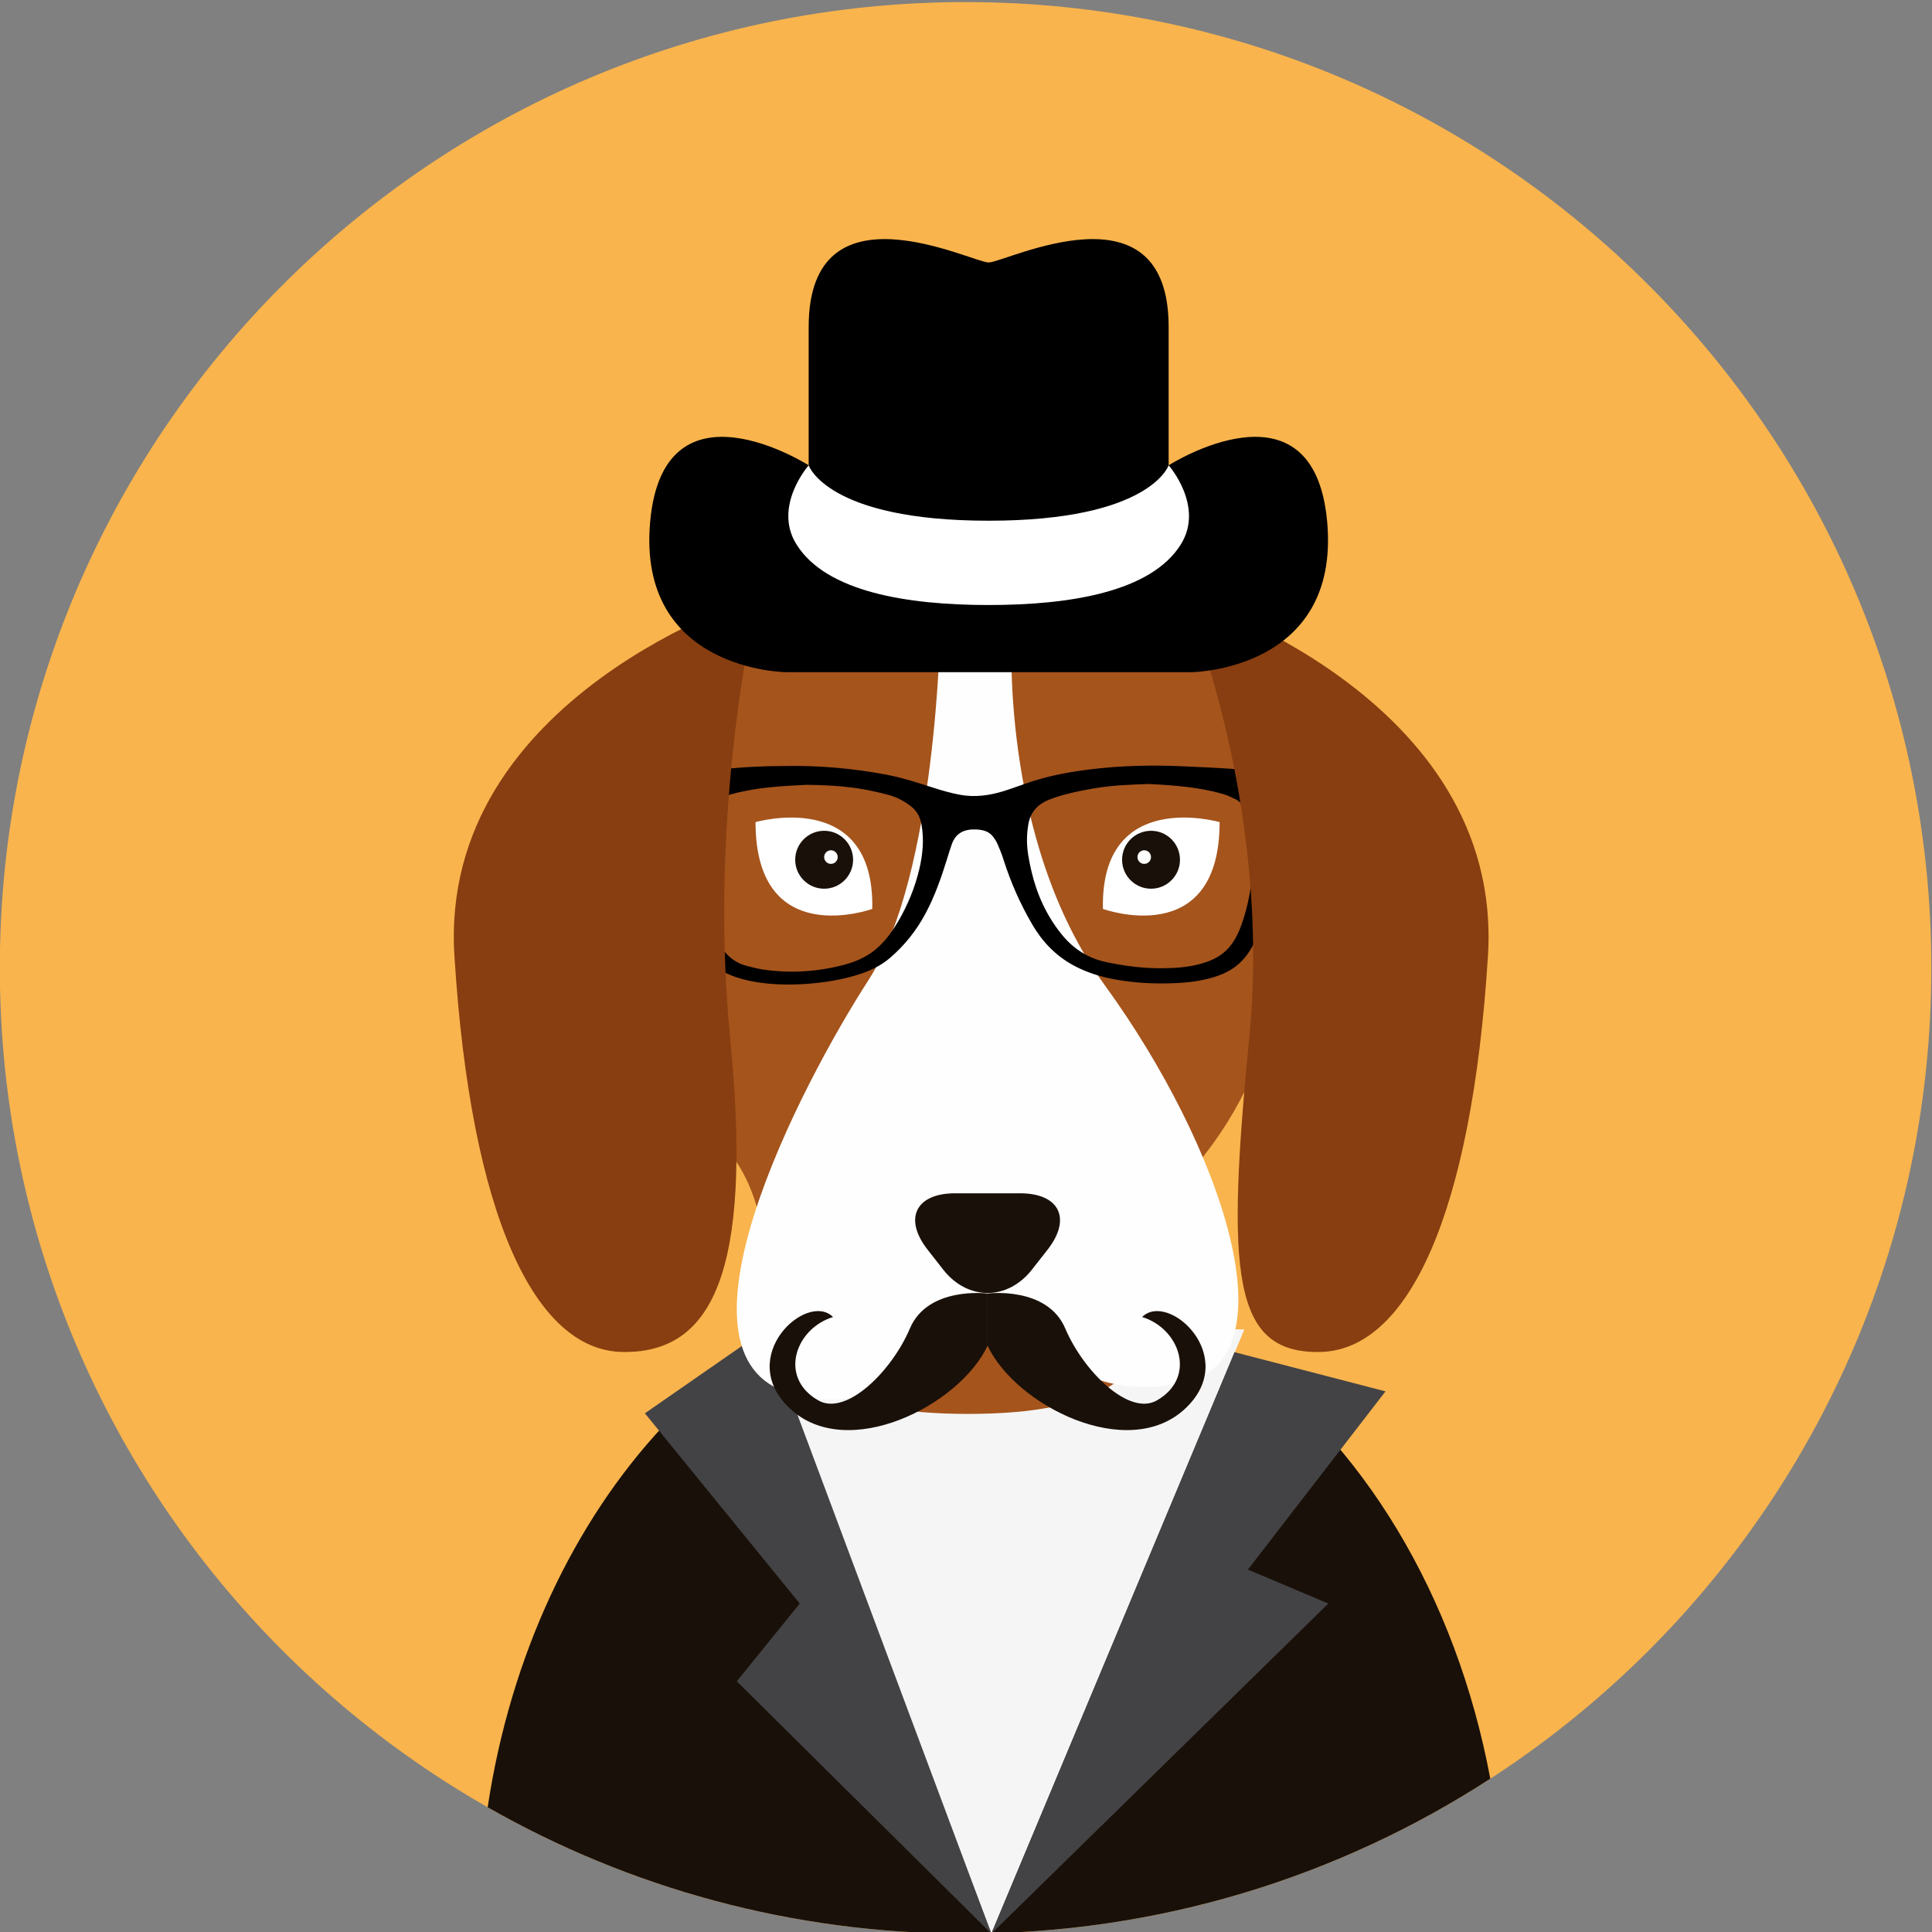 <?xml version="1.0" encoding="UTF-8" standalone="no"?>
<!-- Created with Inkscape (http://www.inkscape.org/) -->

<svg
   xmlns:dc="http://purl.org/dc/elements/1.1/"
   xmlns:cc="http://creativecommons.org/ns#"
   xmlns:rdf="http://www.w3.org/1999/02/22-rdf-syntax-ns#"
   xmlns:svg="http://www.w3.org/2000/svg"
   xmlns="http://www.w3.org/2000/svg"
   xmlns:sodipodi="http://sodipodi.sourceforge.net/DTD/sodipodi-0.dtd"
   xmlns:inkscape="http://www.inkscape.org/namespaces/inkscape"
   version="1.1"
   id="svg2"
   xml:space="preserve"
   width="226.667"
   height="226.67"
   viewBox="0 0 226.667 226.67"
   sodipodi:docname="dog.svg"
   inkscape:version="0.92.2 5c3e80d, 2017-08-06"><rect x="0" y="0" width="226.667" height="226.67" fill="#808080" stroke="none"/><defs
     id="defs6"><clipPath
       clipPathUnits="userSpaceOnUse"
       id="clipPath20"><path
         d="M 0,800 H 800 V 0 H 0 Z"
         id="path18"
         inkscape:connector-curvature="0" /></clipPath><clipPath
       clipPathUnits="userSpaceOnUse"
       id="clipPath160"><path
         d="m 563.393,426.148 c 0,-46.945 38.055,-85.001 84.998,-85.001 v 0 c 46.946,0 85.002,38.056 85.002,85.001 v 0 c 0,46.944 -38.056,85.001 -85.002,85.001 v 0 c -46.943,0 -84.998,-38.057 -84.998,-85.001"
         id="path158"
         inkscape:connector-curvature="0" /></clipPath><clipPath
       clipPathUnits="userSpaceOnUse"
       id="clipPath244"><path
         d="m 563.393,646.682 c 0,-46.945 38.055,-85.002 84.998,-85.002 v 0 c 46.946,0 85.002,38.057 85.002,85.002 v 0 c 0,46.943 -38.056,85 -85.002,85 v 0 c -46.943,0 -84.998,-38.057 -84.998,-85"
         id="path242"
         inkscape:connector-curvature="0" /></clipPath><clipPath
       clipPathUnits="userSpaceOnUse"
       id="clipPath336"><path
         d="M 0,800 H 800 V 0 H 0 Z"
         id="path334"
         inkscape:connector-curvature="0" /></clipPath><clipPath
       clipPathUnits="userSpaceOnUse"
       id="clipPath352"><path
         d="m 314.999,646.682 c 0,-46.945 38.055,-85.002 85,-85.002 v 0 c 46.945,0 85.001,38.057 85.001,85.002 v 0 c 0,46.943 -38.056,85 -85.001,85 v 0 c -46.945,0 -85,-38.057 -85,-85"
         id="path350"
         inkscape:connector-curvature="0" /></clipPath><clipPath
       clipPathUnits="userSpaceOnUse"
       id="clipPath484"><path
         d="m 372.237,647.344 h 11.044 v -27.809 h -11.044 z"
         id="path482"
         inkscape:connector-curvature="0" /></clipPath><clipPath
       clipPathUnits="userSpaceOnUse"
       id="clipPath488"><path
         d="m 372.237,619.535 h 11.044 v 27.809 h -11.044 z"
         id="path486"
         inkscape:connector-curvature="0" /></clipPath><clipPath
       clipPathUnits="userSpaceOnUse"
       id="clipPath508"><path
         d="m 412.064,649.341 h 11.4 v -29.406 h -11.4 z"
         id="path506"
         inkscape:connector-curvature="0" /></clipPath><clipPath
       clipPathUnits="userSpaceOnUse"
       id="clipPath512"><path
         d="m 412.064,619.935 h 11.399 v 29.407 h -11.399 z"
         id="path510"
         inkscape:connector-curvature="0" /></clipPath><clipPath
       clipPathUnits="userSpaceOnUse"
       id="clipPath532"><path
         d="m 367.737,645.614 h 9.38 v -25.461 h -9.38 z"
         id="path530"
         inkscape:connector-curvature="0" /></clipPath><clipPath
       clipPathUnits="userSpaceOnUse"
       id="clipPath536"><path
         d="m 367.737,620.153 h 9.38 v 25.461 h -9.38 z"
         id="path534"
         inkscape:connector-curvature="0" /></clipPath><clipPath
       clipPathUnits="userSpaceOnUse"
       id="clipPath556"><path
         d="m 405.746,648.875 h 10.91 v -26.944 h -10.91 z"
         id="path554"
         inkscape:connector-curvature="0" /></clipPath><clipPath
       clipPathUnits="userSpaceOnUse"
       id="clipPath560"><path
         d="m 405.746,621.931 h 10.91 v 26.944 h -10.91 z"
         id="path558"
         inkscape:connector-curvature="0" /></clipPath><clipPath
       clipPathUnits="userSpaceOnUse"
       id="clipPath584"><path
         d="M 0,800 H 800 V 0 H 0 Z"
         id="path582"
         inkscape:connector-curvature="0" /></clipPath><clipPath
       clipPathUnits="userSpaceOnUse"
       id="clipPath596"><path
         d="m 563.393,204.585 c 0,-46.946 38.055,-85.002 84.998,-85.002 v 0 c 46.946,0 85.002,38.056 85.002,85.002 v 0 c 0,46.943 -38.056,85 -85.002,85 v 0 c -46.943,0 -84.998,-38.057 -84.998,-85"
         id="path594"
         inkscape:connector-curvature="0" /></clipPath><clipPath
       clipPathUnits="userSpaceOnUse"
       id="clipPath672"><path
         d="m 67.188,426.148 c 0,-46.945 38.054,-85.001 84.998,-85.001 v 0 c 46.946,0 85.002,38.056 85.002,85.001 v 0 c 0,46.944 -38.056,85.001 -85.002,85.001 v 0 c -46.944,0 -84.998,-38.057 -84.998,-85.001"
         id="path670"
         inkscape:connector-curvature="0" /></clipPath><clipPath
       clipPathUnits="userSpaceOnUse"
       id="clipPath772"><path
         d="m 67.188,204.585 c 0,-46.946 38.054,-85.002 84.998,-85.002 v 0 c 46.946,0 85.002,38.056 85.002,85.002 v 0 c 0,46.943 -38.056,85 -85.002,85 v 0 c -46.944,0 -84.998,-38.057 -84.998,-85"
         id="path770"
         inkscape:connector-curvature="0" /></clipPath><clipPath
       clipPathUnits="userSpaceOnUse"
       id="clipPath848"><path
         d="m 314.999,204.585 c 0,-46.946 38.055,-85.002 84.999,-85.002 v 0 c 46.946,0 85.003,38.056 85.003,85.002 v 0 c 0,46.943 -38.057,85 -85.003,85 v 0 c -46.944,0 -84.999,-38.057 -84.999,-85"
         id="path846"
         inkscape:connector-curvature="0" /></clipPath><clipPath
       clipPathUnits="userSpaceOnUse"
       id="clipPath912"><path
         d="M 0,800 H 800 V 0 H 0 Z"
         id="path910"
         inkscape:connector-curvature="0" /></clipPath><clipPath
       clipPathUnits="userSpaceOnUse"
       id="clipPath924"><path
         d="m 67.188,646.682 c 0,-46.945 38.054,-85.002 84.998,-85.002 v 0 c 46.946,0 85.002,38.057 85.002,85.002 v 0 c 0,46.943 -38.056,85 -85.002,85 v 0 c -46.944,0 -84.998,-38.057 -84.998,-85"
         id="path922"
         inkscape:connector-curvature="0" /></clipPath><clipPath
       clipPathUnits="userSpaceOnUse"
       id="clipPath1008"><path
         d="m 314.999,426.148 c 0,-46.945 38.055,-85.001 85,-85.001 v 0 c 46.945,0 85.001,38.056 85.001,85.001 v 0 c 0,46.944 -38.056,85.001 -85.001,85.001 v 0 c -46.945,0 -85,-38.057 -85,-85.001"
         id="path1006"
         inkscape:connector-curvature="0" /></clipPath></defs><sodipodi:namedview
     pagecolor="#ffffff"
     bordercolor="#666666"
     borderopacity="1"
     objecttolerance="10"
     gridtolerance="10"
     guidetolerance="10"
     inkscape:pageopacity="0"
     inkscape:pageshadow="2"
     inkscape:window-width="1440"
     inkscape:window-height="855"
     id="namedview4"
     showgrid="false"
     inkscape:zoom="2.832318"
     inkscape:cx="113.33333"
     inkscape:cy="113.33519"
     inkscape:window-x="0"
     inkscape:window-y="1"
     inkscape:window-maximized="1"
     inkscape:current-layer="g2380" /><g
     id="g10"
     inkscape:groupmode="layer"
     inkscape:label="277"
     transform="matrix(1.333,0,0,-1.333,-89.583,975.576)"><g
       id="g14"><g
         id="g16"
         clip-path="url(#clipPath20)"><g
           id="g122"
           transform="translate(404.894,40.665)" /></g></g><g
       id="g2380"><path
         d="m 237.188,646.682 c 0,46.943 -38.056,85 -85.001,85 -46.944,0 -84.999,-38.057 -84.999,-85 0,-46.945 38.055,-85.002 84.999,-85.002 46.945,0 85.001,38.057 85.001,85.002"
         style="fill:#f9b44d;fill-opacity:1;fill-rule:nonzero;stroke:none"
         id="path916"
         inkscape:connector-curvature="0" /><path
         style="fill:#191009;fill-opacity:1;fill-rule:nonzero;stroke:none;stroke-width:1.333"
         d="m 116.359,149.201 c -29.315,0 -53.729,26.95 -59.109,62.639 16.537,9.436 35.679,14.83 56.082,14.83 22.706,0 43.848,-6.682 61.578,-18.18 -4.031,-21.561 -15.067,-39.611 -29.844,-49.936 -8.532,-5.964 -18.31,-9.354 -28.707,-9.354 z"
         transform="matrix(0.75,0,0,-0.75,67.188,731.682)"
         id="path928"
         inkscape:connector-curvature="0" /><g
         transform="translate(133.744,616.042)"
         id="g930"><path
           inkscape:connector-curvature="0"
           id="path932"
           style="fill:#f5f5f5;fill-opacity:1;fill-rule:nonzero;stroke:none"
           d="M 0,0 20.713,-54.361 42.977,-1.192" /></g><g
         transform="translate(134.588,614.849)"
         id="g934"><path
           inkscape:connector-curvature="0"
           id="path936"
           style="fill:#434345;fill-opacity:1;fill-rule:nonzero;stroke:none"
           d="m 0,0 19.871,-53.169 21.4,51.175 13.288,-3.449 -12.11,-15.686 7.077,-2.99 -29.655,-29.05 -22.408,22.208 5.542,6.842 -13.63,16.744 z" /></g><g
         transform="translate(167.282,680.453)"
         id="g938"><path
           inkscape:connector-curvature="0"
           id="path940"
           style="fill:#a5541c;fill-opacity:1;fill-rule:nonzero;stroke:none"
           d="m 0,0 h -14.877 -14.878 c -4.508,0 -15.101,-6.537 -15.101,-16.681 0,-10.143 1.802,-24.118 9.014,-33.36 7.214,-9.241 -2.704,-22.991 20.965,-22.991 23.668,0 13.75,13.75 20.962,22.991 7.212,9.242 9.017,23.217 9.017,33.36 C 15.102,-6.537 4.506,0 0,0" /></g><g
         transform="translate(149.957,676.565)"
         id="g942"><path
           inkscape:connector-curvature="0"
           id="path944"
           style="fill:#fefefe;fill-opacity:1;fill-rule:nonzero;stroke:none"
           d="m 0,0 c 0,0 -0.302,-21.64 -6.311,-30.958 -6.011,-9.316 -18.335,-33.059 -6.913,-36.365 11.419,-3.307 12.621,8.717 16.529,8.717 3.907,0 6.24,-10.151 18.032,-7.816 9.843,1.951 3.478,20.802 -6.876,35.04 C 5.087,-18.494 6.311,0 6.311,0 Z" /></g><g
         transform="translate(179.359,661.309)"
         id="g946"><path
           inkscape:connector-curvature="0"
           id="path948"
           style="fill:#000000;fill-opacity:1;fill-rule:nonzero;stroke:none"
           d="m 0,0 c -0.607,0 -1.099,0.122 -1.099,0.271 0,0.15 0.492,0.271 1.099,0.271 0.604,0 1.095,-0.121 1.095,-0.271 C 1.095,0.122 0.604,0 0,0 m -1.895,-5.322 c -0.049,-1.978 -0.383,-3.909 -1.087,-5.765 -0.287,-0.751 -0.671,-1.444 -1.254,-2.008 -0.648,-0.631 -1.455,-0.963 -2.314,-1.196 -1.076,-0.292 -2.179,-0.361 -3.291,-0.371 -1.674,-0.016 -3.326,0.194 -4.964,0.542 -1.621,0.346 -2.916,1.193 -3.942,2.479 -1.32,1.649 -2.165,3.521 -2.639,5.569 -0.218,0.945 -0.402,1.897 -0.379,2.876 0.01,0.419 0.054,0.843 0.13,1.258 0.191,1.033 0.822,1.707 1.777,2.095 0.96,0.387 1.962,0.624 2.975,0.824 1.127,0.225 2.26,0.392 3.406,0.465 0.897,0.059 1.795,0.083 2.401,0.11 2.398,-0.118 4.497,-0.294 6.538,-0.876 0.375,-0.107 0.734,-0.279 1.086,-0.445 0.338,-0.158 0.598,-0.416 0.764,-0.749 0.184,-0.369 0.373,-0.738 0.518,-1.122 0.172,-0.451 0.209,-0.933 0.227,-1.412 0.029,-0.758 0.069,-1.517 0.048,-2.274 m -29.346,-0.609 c -0.386,-1.636 -1.019,-3.172 -1.868,-4.621 -0.464,-0.793 -0.991,-1.534 -1.66,-2.17 -0.879,-0.84 -1.937,-1.336 -3.102,-1.642 -2.356,-0.615 -4.737,-0.768 -7.146,-0.408 -0.473,0.071 -0.939,0.195 -1.401,0.312 -0.96,0.246 -1.685,0.803 -2.237,1.625 -0.61,0.908 -0.985,1.908 -1.236,2.963 -0.328,1.377 -0.511,2.777 -0.65,4.184 -0.082,0.816 -0.065,1.63 0.035,2.443 0.052,0.408 0.083,0.822 0.175,1.223 0.329,1.422 1.207,2.329 2.622,2.699 1.291,0.338 2.609,0.538 3.938,0.646 0.985,0.08 1.974,0.121 2.61,0.158 2.268,-0.028 4.173,-0.171 6.046,-0.605 0.765,-0.174 1.542,-0.332 2.241,-0.705 0.344,-0.184 0.678,-0.4 0.979,-0.65 0.497,-0.409 0.75,-0.965 0.855,-1.596 0.221,-1.302 0.096,-2.583 -0.201,-3.856 M -52.452,0 c -0.606,0 -1.097,0.122 -1.097,0.271 0,0.15 0.491,0.271 1.097,0.271 0.607,0 1.097,-0.121 1.097,-0.271 C -51.355,0.122 -51.845,0 -52.452,0 M 2.332,1.776 C 2.32,1.958 2.233,2.073 2.058,2.118 1.933,2.149 1.81,2.185 1.684,2.204 c -1.783,0.28 -3.572,0.553 -5.372,0.68 -1.443,0.099 -2.883,0.163 -4.327,0.227 -2.777,0.125 -5.549,0.064 -8.31,-0.285 -1.688,-0.214 -3.361,-0.518 -4.981,-1.043 -0.821,-0.266 -1.627,-0.575 -2.448,-0.835 -1.284,-0.406 -2.598,-0.59 -3.928,-0.34 -0.797,0.151 -1.589,0.379 -2.363,0.63 -1.402,0.454 -2.806,0.902 -4.261,1.169 -2.829,0.523 -5.681,0.763 -8.34,0.735 -2.167,-0.004 -4.113,-0.079 -6.052,-0.311 -1.589,-0.189 -3.177,-0.402 -4.766,-0.619 -0.337,-0.046 -0.667,-0.145 -0.996,-0.232 -0.177,-0.046 -0.294,-0.165 -0.299,-0.36 -0.033,-0.937 -0.065,-1.875 -0.089,-2.814 -0.003,-0.141 0.033,-0.284 0.054,-0.424 0.017,-0.119 0.084,-0.202 0.197,-0.252 0.122,-0.053 0.247,-0.106 0.354,-0.18 0.522,-0.363 0.772,-0.914 0.972,-1.484 0.141,-0.408 0.235,-0.832 0.351,-1.248 0.074,-0.259 0.172,-0.514 0.231,-0.775 0.274,-1.223 0.531,-2.454 0.811,-3.676 0.271,-1.165 0.621,-2.306 1.179,-3.373 0.622,-1.192 1.51,-2.105 2.77,-2.63 0.765,-0.318 1.557,-0.521 2.371,-0.65 1.457,-0.229 2.925,-0.259 4.397,-0.151 1.489,0.106 2.958,0.333 4.391,0.766 1.064,0.322 2.07,0.771 2.924,1.497 1.302,1.111 2.352,2.429 3.157,3.943 0.808,1.511 1.369,3.118 1.876,4.747 0.147,0.468 0.284,0.938 0.452,1.397 0.253,0.676 0.734,1.094 1.458,1.206 0.228,0.036 0.468,0.044 0.7,0.031 0.541,-0.031 1.061,-0.147 1.423,-0.598 0.156,-0.197 0.301,-0.415 0.405,-0.644 0.197,-0.448 0.382,-0.903 0.53,-1.37 0.637,-2.013 1.48,-3.929 2.546,-5.753 0.886,-1.514 2.053,-2.737 3.6,-3.581 1.095,-0.597 2.263,-0.977 3.483,-1.214 1.833,-0.356 3.686,-0.444 5.547,-0.362 1.125,0.049 2.236,0.192 3.317,0.516 1.113,0.332 2.087,0.873 2.817,1.801 0.473,0.598 0.824,1.264 1.111,1.967 0.606,1.477 0.996,3.019 1.349,4.574 0.172,0.76 0.35,1.519 0.537,2.277 0.096,0.396 0.218,0.785 0.327,1.178 0.103,0.367 0.19,0.74 0.424,1.058 0.232,0.319 0.471,0.633 0.861,0.771 0.171,0.061 0.258,0.181 0.294,0.341 0.028,0.125 0.059,0.253 0.059,0.378 0,0.56 0,1.122 -0.015,1.681 -0.014,0.404 -0.056,0.804 -0.08,1.206" /></g><g
         transform="translate(174.547,659.507)"
         id="g950"><path
           inkscape:connector-curvature="0"
           id="path952"
           style="fill:#ffffff;fill-opacity:1;fill-rule:nonzero;stroke:none"
           d="M 0,0 C 0,0 -10.506,3.047 -10.27,-7.64 -10.27,-7.64 0,-11.369 0,0" /></g><g
         transform="translate(165.963,656.193)"
         id="g954"><path
           inkscape:connector-curvature="0"
           id="path956"
           style="fill:#191009;fill-opacity:1;fill-rule:nonzero;stroke:none"
           d="m 0,0 c 0,-1.405 1.141,-2.547 2.549,-2.547 1.404,0 2.546,1.142 2.546,2.547 0,1.409 -1.142,2.551 -2.546,2.551 C 1.141,2.551 0,1.409 0,0" /></g><g
         transform="translate(167.315,656.43)"
         id="g958"><path
           inkscape:connector-curvature="0"
           id="path960"
           style="fill:#ffffff;fill-opacity:1;fill-rule:nonzero;stroke:none"
           d="M 0,0 C 0,-0.331 0.267,-0.599 0.598,-0.599 0.93,-0.599 1.193,-0.331 1.193,0 1.193,0.33 0.93,0.599 0.598,0.599 0.267,0.599 0,0.33 0,0" /></g><g
         transform="translate(133.702,659.507)"
         id="g962"><path
           inkscape:connector-curvature="0"
           id="path964"
           style="fill:#ffffff;fill-opacity:1;fill-rule:nonzero;stroke:none"
           d="M 0,0 C 0,0 10.509,3.047 10.272,-7.64 10.272,-7.64 0,-11.369 0,0" /></g><g
         transform="translate(142.288,656.193)"
         id="g966"><path
           inkscape:connector-curvature="0"
           id="path968"
           style="fill:#191009;fill-opacity:1;fill-rule:nonzero;stroke:none"
           d="m 0,0 c 0,-1.405 -1.141,-2.547 -2.548,-2.547 -1.408,0 -2.548,1.142 -2.548,2.547 0,1.409 1.14,2.551 2.548,2.551 C -1.141,2.551 0,1.409 0,0" /></g><g
         transform="translate(140.934,656.43)"
         id="g970"><path
           inkscape:connector-curvature="0"
           id="path972"
           style="fill:#ffffff;fill-opacity:1;fill-rule:nonzero;stroke:none"
           d="m 0,0 c 0,-0.331 -0.267,-0.599 -0.597,-0.599 -0.327,0 -0.596,0.268 -0.596,0.599 0,0.33 0.269,0.599 0.596,0.599 C -0.267,0.599 0,0.33 0,0" /></g><g
         transform="translate(133.898,679.341)"
         id="g974"><path
           inkscape:connector-curvature="0"
           id="path976"
           style="fill:#883e10;fill-opacity:1;fill-rule:nonzero;stroke:none"
           d="m 0,0 c 0,0 -28.145,-8.691 -26.698,-31.611 1.442,-22.92 7.089,-34.739 14.804,-34.858 7.717,-0.119 11.514,6.662 9.476,27.459 C -4.458,-18.214 0,0 0,0" /></g><g
         transform="translate(171.465,679.341)"
         id="g978"><path
           inkscape:connector-curvature="0"
           id="path980"
           style="fill:#883e10;fill-opacity:1;fill-rule:nonzero;stroke:none"
           d="M 0,0 C 0,0 28.146,-8.691 26.7,-31.611 25.258,-54.531 19.611,-66.35 11.894,-66.469 4.176,-66.588 3.655,-59.598 5.693,-38.801 7.732,-18.006 0,0 0,0" /></g><g
         transform="translate(156.982,626.839)"
         id="g982"><path
           inkscape:connector-curvature="0"
           id="path984"
           style="fill:#191009;fill-opacity:1;fill-rule:nonzero;stroke:none"
           d="M 0,0 C 3.475,0 4.563,-2.238 2.416,-4.972 L 1.043,-6.723 c -2.147,-2.734 -5.655,-2.734 -7.802,0 L -8.13,-4.972 C -10.278,-2.238 -9.188,0 -5.715,0 Z" /></g><g
         transform="translate(154.125,618.019)"
         id="g986"><path
           inkscape:connector-curvature="0"
           id="path988"
           style="fill:#191009;fill-opacity:1;fill-rule:nonzero;stroke:none"
           d="m 0,0 c 0,0 -5.253,0.665 -6.837,-3.078 -1.584,-3.742 -5.597,-7.741 -8.061,-6.333 -3.538,2.02 -2.015,6.333 1.296,7.341 -2.304,2.302 -8.635,-3.484 -3.812,-8.04 5.051,-4.775 14.967,0.267 17.414,5.52 z" /></g><g
         transform="translate(154.125,618.019)"
         id="g990"><path
           inkscape:connector-curvature="0"
           id="path992"
           style="fill:#191009;fill-opacity:1;fill-rule:nonzero;stroke:none"
           d="m 0,0 c 0,0 5.252,0.665 6.836,-3.078 1.586,-3.742 5.6,-7.741 8.061,-6.333 3.541,2.02 2.017,6.333 -1.294,7.341 2.301,2.302 8.637,-3.484 3.813,-8.04 C 12.364,-14.885 2.448,-9.843 0,-4.59 Z" /></g><g
         transform="translate(184.013,685.945)"
         id="g994"><path
           inkscape:connector-curvature="0"
           id="path996"
           style="fill:#000000;fill-opacity:1;fill-rule:nonzero;stroke:none"
           d="m 0,0 c -1.182,13.123 -13.952,4.966 -13.952,4.966 v 12.177 c 0,13.005 -14.351,5.675 -15.841,5.675 -1.49,0 -15.841,7.33 -15.841,-5.675 V 4.966 c 0,0 -12.77,8.157 -13.952,-4.966 -1.182,-13.123 11.94,-13.24 11.94,-13.24 h 17.853 17.853 c 0,0 13.122,0.117 11.94,13.24" /></g><g
         transform="translate(170.06,690.911)"
         id="g998"><path
           inkscape:connector-curvature="0"
           id="path1000"
           style="fill:#ffffff;fill-opacity:1;fill-rule:nonzero;stroke:none"
           d="M 0,0 C 0,0 -1.605,-4.876 -15.841,-4.876 -30.076,-4.876 -31.682,0 -31.682,0 c 0,0 -3.181,-3.608 -1.065,-6.976 2.601,-4.137 9.647,-5.32 16.906,-5.32 7.257,0 14.306,1.183 16.906,5.32 C 3.182,-3.608 0,0 0,0" /></g></g></g></svg>